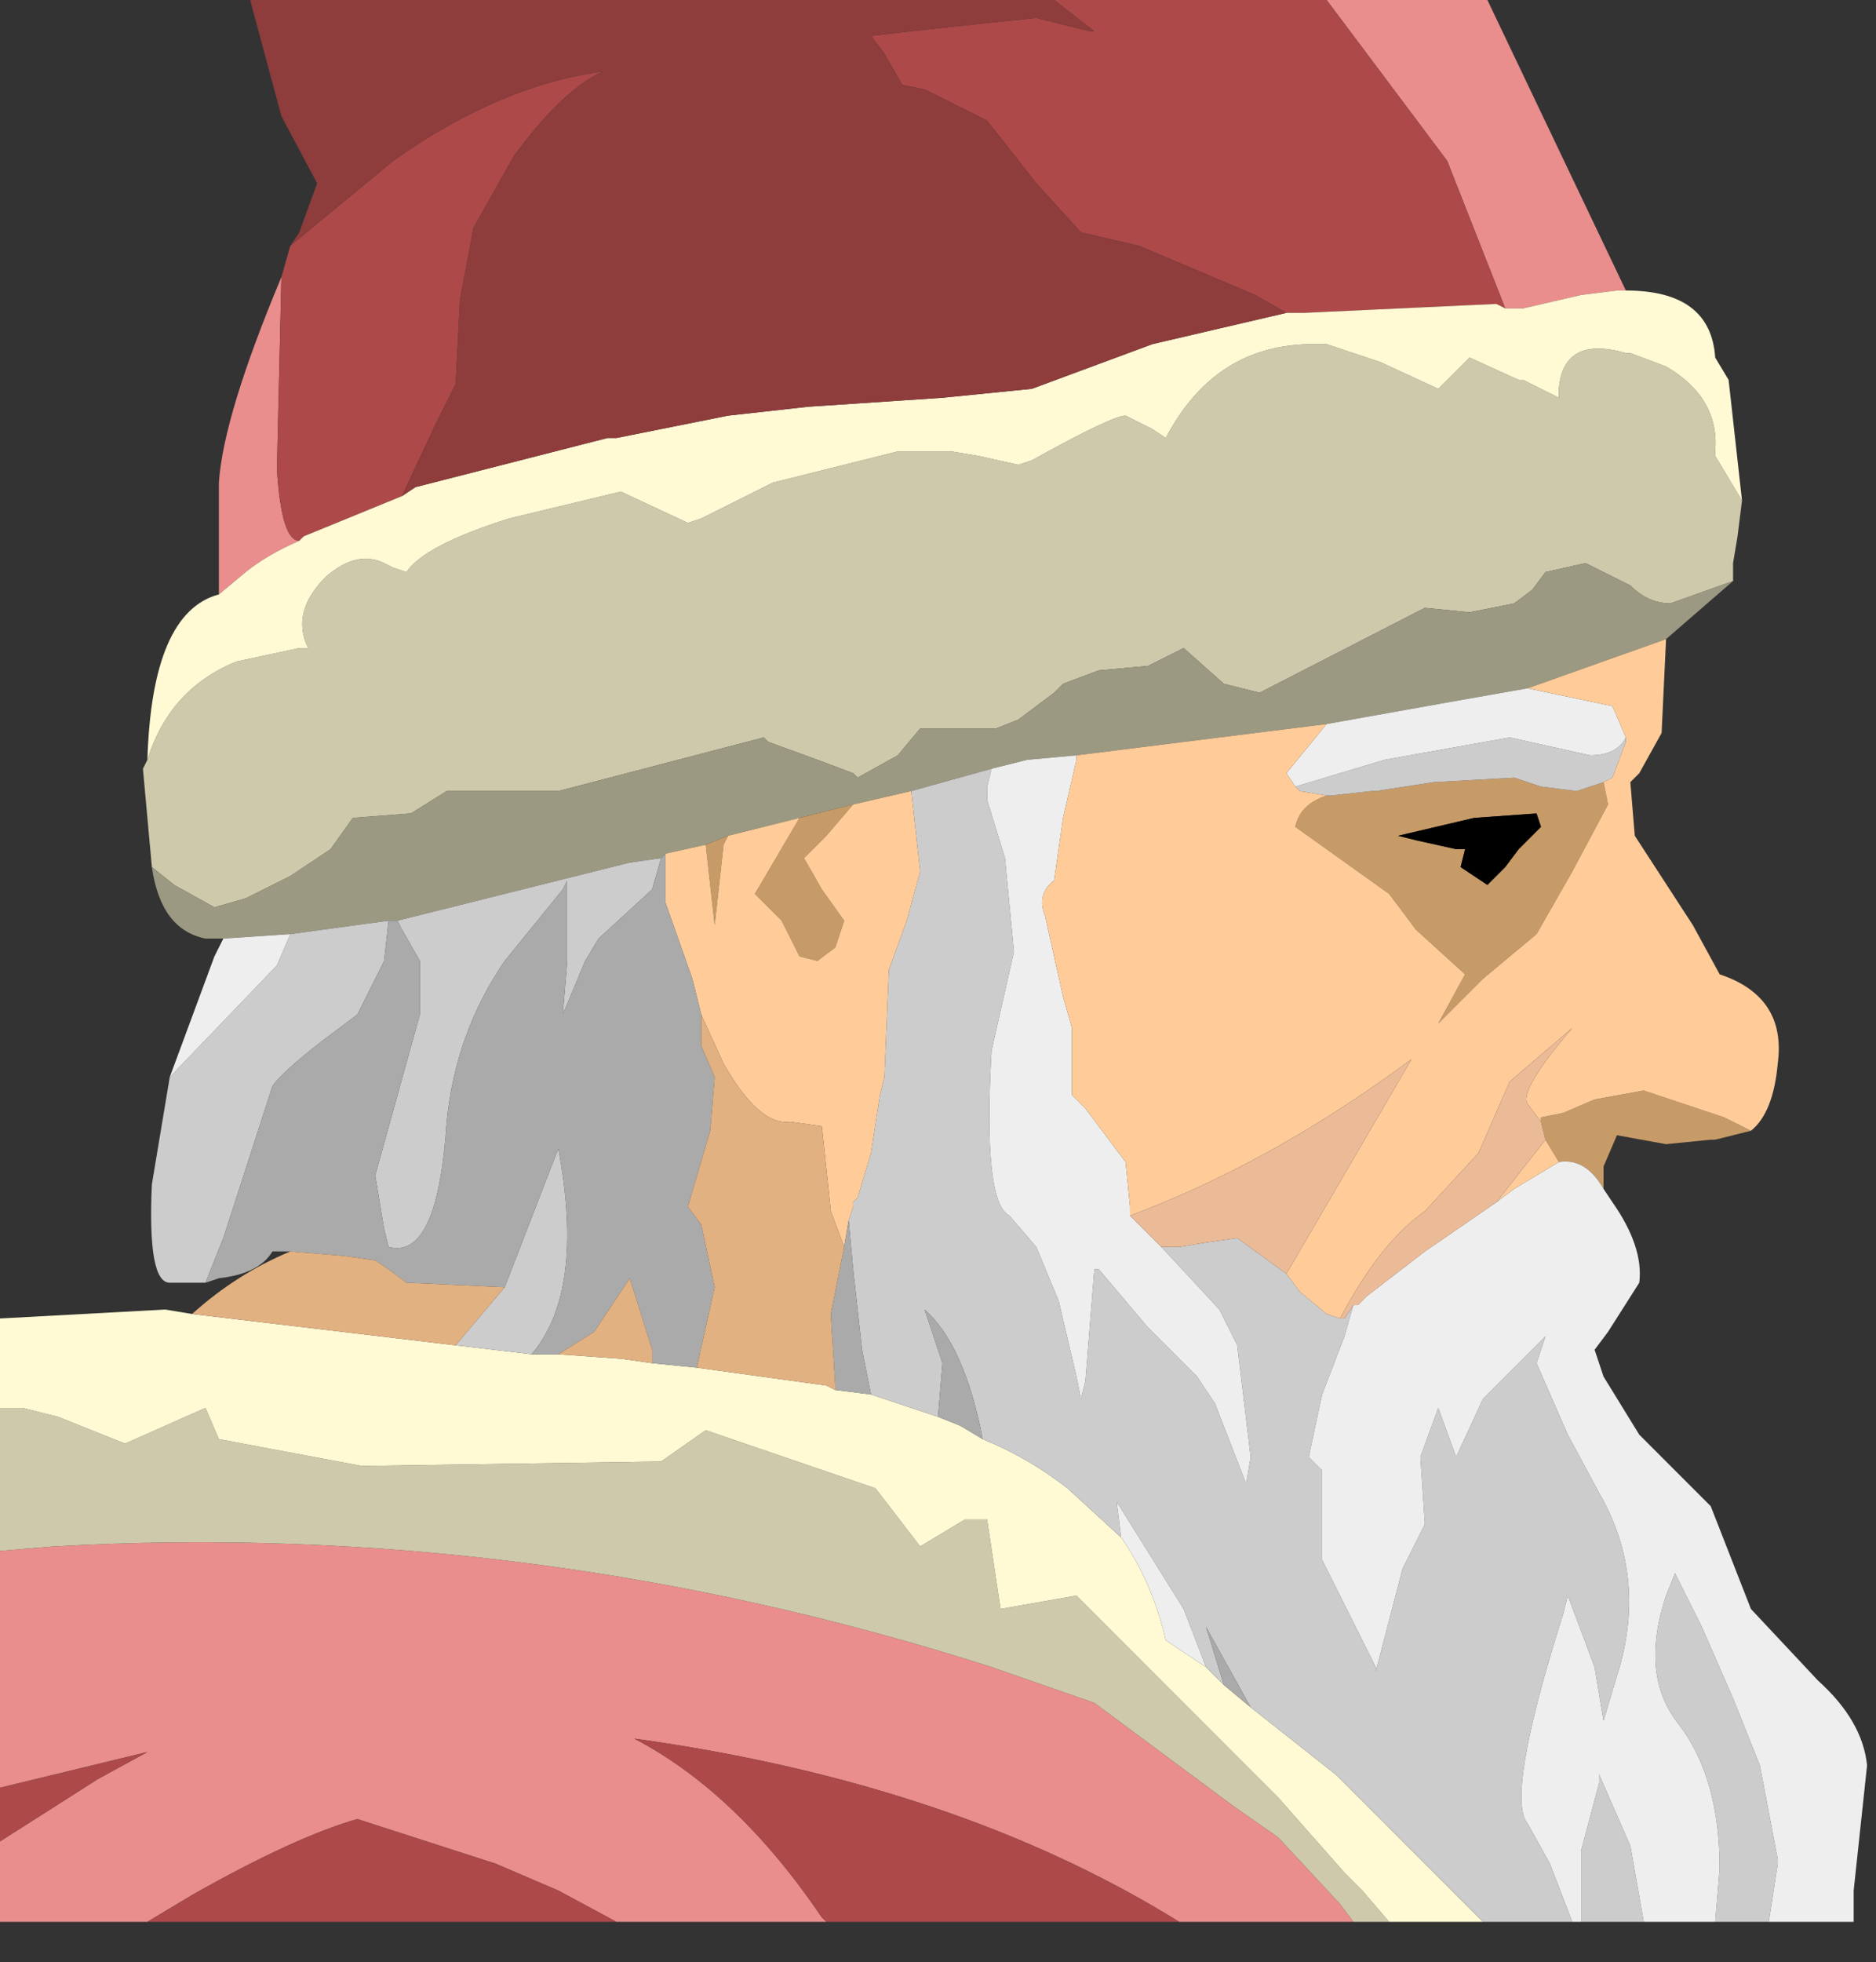 <?xml version="1.0" encoding="UTF-8" standalone="no"?>
<svg xmlns:ffdec="https://www.free-decompiler.com/flash" xmlns:xlink="http://www.w3.org/1999/xlink" ffdec:objectType="frame" height="21.95px" width="21.0px" xmlns="http://www.w3.org/2000/svg">
  <rect width="100%" height="100%" fill="#333333" stroke="none"/>
  <g transform="matrix(1.0, 0.0, 0.0, 1.0, -0.5, -0.5)">
    <use ffdec:characterId="2946" height="21.5" transform="matrix(1.0, 0.0, 0.0, 1.0, 0.5, 0.5)" width="20.9" xlink:href="#shape0"/>
  </g>
  <defs>
    <g id="shape0" transform="matrix(1.0, 0.0, 0.0, 1.0, -0.5, -0.5)">
      <path d="M17.35 3.95 L16.7 2.3 15.35 0.5 17.15 0.5 18.7 3.75 18.6 3.75 18.2 3.8 17.55 3.95 17.35 3.95 M3.85 6.55 Q3.5 6.7 3.25 6.9 L2.95 7.15 2.95 5.9 Q3.0 5.15 3.65 3.6 L3.6 5.75 Q3.65 6.55 3.85 6.55 M0.5 17.85 L1.1 17.8 Q6.45 17.5 11.6 19.15 L12.75 19.55 14.3 20.7 14.8 21.05 14.85 21.1 15.5 21.8 15.65 22.0 13.7 22.0 Q11.2 20.45 7.6 19.95 8.75 20.55 9.7 21.95 L9.75 22.0 7.4 22.0 6.75 21.65 6.05 21.35 4.5 20.85 Q3.8 21.05 2.65 21.7 L2.15 22.0 0.5 22.0 0.5 21.1 1.6 20.4 2.15 20.1 0.5 20.5 0.5 17.85" fill="#e98d8d" fill-rule="evenodd" stroke="none"/>
      <path d="M15.35 0.5 L16.7 2.3 17.35 3.95 17.25 3.9 15.1 4.0 14.9 4.0 14.55 3.8 13.25 3.25 12.6 3.1 12.1 2.55 11.55 1.85 10.85 1.5 10.6 1.45 10.4 1.1 10.25 0.9 11.15 0.8 12.1 0.7 12.7 0.85 12.75 0.85 12.3 0.5 15.35 0.5 M5.0 6.05 L3.9 6.5 3.85 6.55 Q3.65 6.55 3.6 5.75 L3.65 3.6 3.75 3.25 4.9 2.3 Q6.1 1.45 7.25 1.3 6.8 1.5 6.25 2.25 L5.8 3.05 5.65 3.85 5.6 4.8 5.35 5.3 5.0 6.05 M0.5 21.1 L0.5 20.5 2.15 20.1 1.6 20.4 0.5 21.1 M2.15 22.0 L2.65 21.7 Q3.8 21.05 4.5 20.85 L6.05 21.35 6.75 21.65 7.4 22.0 2.15 22.0 M9.75 22.0 L9.7 21.95 Q8.75 20.55 7.6 19.95 11.2 20.45 13.7 22.0 L9.75 22.0" fill="#ad4949" fill-rule="evenodd" stroke="none"/>
      <path d="M2.15 9.0 Q2.4 8.2 3.15 7.9 L3.85 7.75 3.95 7.75 Q3.75 7.35 4.15 6.95 4.5 6.65 4.8 6.8 L4.9 6.85 5.05 6.9 Q5.25 6.6 6.2 6.3 L7.45 6.0 8.2 6.35 8.35 6.3 9.05 5.95 9.15 5.9 10.55 5.55 11.15 5.55 11.45 5.6 11.9 5.7 12.05 5.65 Q12.95 5.15 13.1 5.15 L13.3 5.25 13.4 5.3 13.55 5.4 Q14.1 4.35 15.2 4.35 L15.35 4.35 15.95 4.55 16.6 4.85 16.95 4.5 17.5 4.75 17.55 4.75 17.95 4.95 17.95 4.85 Q18.0 4.25 18.7 4.45 L18.75 4.45 19.15 4.6 Q19.75 4.95 19.7 5.55 L19.7 5.6 20.0 6.1 19.95 6.5 19.9 6.8 19.9 7.0 19.2 7.25 Q18.95 7.25 18.75 7.05 L18.25 6.8 17.8 6.9 17.65 7.1 17.45 7.25 16.95 7.35 16.45 7.3 14.6 8.25 14.2 8.15 13.75 7.75 13.35 7.95 12.8 8.0 12.4 8.15 12.3 8.25 11.9 8.55 11.65 8.65 11.4 8.65 10.8 8.65 10.55 8.95 10.1 9.2 10.05 9.15 9.65 9.0 9.1 8.8 9.05 8.75 6.75 9.35 6.1 9.35 5.5 9.35 5.1 9.6 4.45 9.65 4.2 10.0 3.75 10.3 3.25 10.55 2.9 10.65 2.45 10.4 2.2 10.2 2.1 9.1 2.15 9.0 M0.5 16.25 L0.75 16.25 1.15 16.35 1.9 16.65 2.8 16.25 2.95 16.6 4.55 16.9 7.9 16.85 8.4 16.5 10.3 17.15 10.8 17.8 11.3 17.5 11.55 17.5 11.7 18.5 12.55 18.35 14.25 20.05 14.8 20.6 15.55 21.45 15.75 21.65 16.05 22.0 15.65 22.0 15.5 21.8 14.85 21.1 14.8 21.05 14.3 20.7 12.75 19.55 11.6 19.15 Q6.45 17.5 1.1 17.8 L0.5 17.85 0.5 16.25" fill="#cec9ab" fill-rule="evenodd" stroke="none"/>
      <path d="M17.35 3.95 L17.55 3.95 18.2 3.8 18.6 3.75 18.7 3.75 Q19.65 3.75 19.7 4.5 L19.85 4.75 20.0 6.1 19.7 5.6 19.7 5.55 Q19.75 4.95 19.15 4.6 L18.75 4.45 18.7 4.45 Q18.0 4.25 17.95 4.85 L17.95 4.95 17.55 4.75 17.5 4.75 16.95 4.5 16.6 4.85 15.95 4.55 15.35 4.35 15.2 4.35 Q14.1 4.35 13.55 5.4 L13.4 5.3 13.3 5.25 13.1 5.15 Q12.95 5.15 12.05 5.65 L11.9 5.7 11.45 5.6 11.15 5.55 10.55 5.55 9.15 5.9 9.05 5.95 8.35 6.3 8.2 6.35 7.45 6.0 6.2 6.3 Q5.25 6.6 5.05 6.9 L4.9 6.85 4.8 6.8 Q4.5 6.65 4.15 6.95 3.75 7.35 3.95 7.75 L3.85 7.75 3.15 7.9 Q2.4 8.2 2.15 9.0 2.2 7.35 2.95 7.15 L3.25 6.9 Q3.5 6.7 3.85 6.55 L3.9 6.5 5.0 6.05 5.15 5.95 7.3 5.4 7.4 5.4 8.65 5.15 9.55 5.05 11.05 4.95 12.05 4.85 13.4 4.35 14.9 4.0 15.1 4.0 17.25 3.9 17.35 3.95 M10.25 16.1 L11.0 16.35 11.25 16.45 11.5 16.6 Q12.0 16.8 12.45 17.15 L13.05 17.7 Q13.4 18.2 13.55 18.85 L14.0 19.15 14.2 19.35 14.5 19.6 15.45 20.35 17.1 22.0 16.05 22.0 15.75 21.65 15.55 21.45 14.8 20.6 14.25 20.05 12.55 18.35 11.7 18.5 11.55 17.5 11.3 17.5 10.8 17.8 10.3 17.15 8.4 16.5 7.9 16.85 4.55 16.9 2.95 16.6 2.8 16.25 1.9 16.65 1.15 16.35 0.75 16.25 0.5 16.25 0.5 15.25 2.35 15.15 2.65 15.2 5.6 15.55 6.45 15.65 6.75 15.65 7.45 15.7 7.8 15.75 8.3 15.8 9.75 16.0 9.85 16.05 10.25 16.1" fill="#fff9d4" fill-rule="evenodd" stroke="none"/>
      <path d="M2.2 10.2 L2.45 10.4 2.9 10.65 3.25 10.55 3.75 10.3 4.2 10.0 4.45 9.65 5.1 9.6 5.5 9.35 6.1 9.35 6.75 9.35 9.05 8.75 9.1 8.8 9.65 9.0 10.05 9.15 10.1 9.2 10.55 8.95 10.8 8.65 11.4 8.65 11.65 8.65 11.9 8.55 12.3 8.25 12.4 8.15 12.8 8.0 13.35 7.95 13.75 7.75 14.2 8.15 14.6 8.25 16.45 7.3 16.95 7.35 17.45 7.25 17.65 7.1 17.8 6.9 18.25 6.8 18.75 7.05 Q18.95 7.25 19.2 7.25 L19.9 7.0 19.15 7.65 17.6 8.2 16.75 8.35 15.35 8.6 12.55 8.95 12.0 9.0 11.6 9.1 10.7 9.35 10.05 9.5 9.45 9.65 8.65 9.85 8.4 9.95 7.95 10.05 7.9 10.1 7.55 10.15 4.95 10.8 4.85 10.8 3.75 10.95 3.0 11.0 2.8 11.0 Q2.3 10.9 2.2 10.2" fill="#9c9982" fill-rule="evenodd" stroke="none"/>
      <path d="M12.3 0.5 L12.75 0.85 12.7 0.85 12.1 0.7 11.15 0.8 10.25 0.9 10.4 1.1 10.6 1.45 10.85 1.5 11.55 1.85 12.1 2.55 12.6 3.1 13.25 3.25 14.55 3.8 14.9 4.0 13.4 4.35 12.05 4.85 11.05 4.95 9.55 5.05 8.65 5.15 7.4 5.4 7.3 5.4 5.15 5.95 5.0 6.05 5.35 5.3 5.6 4.8 5.65 3.85 5.8 3.05 6.25 2.25 Q6.8 1.5 7.25 1.3 6.1 1.45 4.9 2.3 L3.75 3.25 3.85 3.1 4.05 2.55 3.65 1.8 3.3 0.5 12.3 0.5" fill="#8e3c3c" fill-rule="evenodd" stroke="none"/>
      <path d="M18.45 13.8 Q18.25 13.45 17.95 13.5 L17.8 13.25 17.75 13.05 17.75 13.0 18.0 12.95 18.35 12.8 18.9 12.7 19.8 13.0 20.1 13.15 19.7 13.25 19.65 13.25 19.15 13.3 18.6 13.2 18.45 13.55 18.45 13.8 M10.05 9.5 L9.75 9.85 9.5 10.1 9.7 10.45 9.95 10.8 9.85 11.1 9.65 11.25 9.45 11.2 9.25 10.8 8.95 10.5 9.45 9.65 10.05 9.5 M8.65 9.85 L8.6 9.95 8.5 10.85 8.4 9.95 8.65 9.85 M18.45 9.25 L18.5 9.5 18.1 10.25 17.7 10.95 17.1 11.45 16.6 11.95 16.9 11.4 16.35 10.9 16.05 10.5 15.0 9.75 Q15.05 9.5 15.35 9.4 L15.4 9.4 15.85 9.35 15.9 9.35 16.55 9.25 17.45 9.2 17.75 9.3 18.15 9.35 18.45 9.25 M17.7 9.6 L17.0 9.65 16.15 9.85 16.35 9.9 16.8 10.0 16.9 10.0 16.85 10.2 17.15 10.4 17.35 10.2 17.5 10.0 17.6 9.9 17.75 9.75 17.7 9.6" fill="#c79b68" fill-rule="evenodd" stroke="none"/>
      <path d="M17.7 9.6 L17.75 9.75 17.6 9.9 17.5 10.0 17.35 10.2 17.15 10.4 16.85 10.2 16.9 10.0 16.8 10.0 16.35 9.9 16.15 9.85 17.0 9.65 17.7 9.6" fill="#000000" fill-rule="evenodd" stroke="none"/>
      <path d="M19.7 22.0 L19.75 21.4 Q19.75 20.4 19.3 19.8 18.85 19.25 19.15 18.35 L19.25 18.1 19.55 18.7 19.9 19.5 20.2 20.25 20.4 21.3 20.4 21.35 20.3 22.0 19.7 22.0 M15.65 15.1 L15.55 15.45 15.3 16.1 15.15 16.8 15.3 16.95 15.3 17.75 15.3 17.95 15.9 19.15 15.9 19.2 16.2 18.05 16.45 17.55 16.4 16.8 16.6 16.25 16.8 16.8 17.1 16.15 17.8 15.45 17.7 15.75 18.05 16.55 18.4 17.2 Q18.95 18.15 18.6 19.25 L18.45 19.75 18.35 19.15 18.05 18.35 18.0 18.55 Q17.35 20.6 17.6 20.9 L17.85 21.35 18.1 22.0 17.1 22.0 15.45 20.35 14.5 19.6 14.0 18.7 14.2 19.35 14.0 19.15 13.75 18.5 13.0 17.3 13.05 17.7 12.45 17.15 Q12.0 16.8 11.5 16.6 11.3 15.55 10.85 15.15 L11.05 15.75 11.0 16.35 10.25 16.1 10.15 15.6 10.05 14.7 10.0 14.15 10.05 14.0 10.05 13.95 10.1 13.9 10.25 13.4 10.35 12.75 10.4 12.55 10.45 11.35 10.65 10.8 10.8 10.25 10.7 9.35 11.6 9.1 11.55 9.3 11.55 9.45 11.75 10.1 11.85 11.15 11.6 12.25 Q11.5 13.95 11.8 14.1 L12.1 14.45 12.35 15.05 12.55 15.9 12.6 16.15 12.65 15.95 12.75 14.7 12.8 14.7 13.35 15.35 13.9 15.9 14.1 16.2 14.45 17.1 14.5 16.8 14.35 15.55 14.15 15.15 13.5 14.45 13.7 14.45 14.0 14.4 14.35 14.35 14.9 14.75 15.05 14.95 15.35 15.2 15.5 15.25 15.55 15.25 15.65 15.1 M18.2 22.0 L18.2 21.2 18.4 20.45 18.4 20.35 18.75 21.15 18.9 22.0 18.2 22.0 M15.35 9.4 L15.05 9.35 15.0 9.3 16.0 9.0 17.4 8.75 18.3 8.95 Q18.6 8.95 18.7 8.75 L18.7 8.8 18.55 9.2 18.45 9.25 18.15 9.35 17.75 9.3 17.45 9.2 16.55 9.25 15.9 9.35 15.85 9.35 15.4 9.4 15.35 9.4 M4.95 10.8 L7.55 10.15 7.9 10.1 7.8 10.45 7.2 11.0 7.05 11.25 6.8 11.85 6.85 11.25 6.85 10.35 6.8 10.45 6.15 11.25 Q5.6 12.05 5.5 13.05 5.4 14.6 4.85 14.45 L4.8 14.25 4.7 13.65 4.95 12.75 5.2 11.85 5.2 11.25 5.0 10.9 4.95 10.8 M3.75 10.95 L4.85 10.8 4.8 11.25 4.6 11.65 4.5 11.85 4.1 12.15 Q3.65 12.5 3.55 12.65 L3.0 14.35 2.8 14.85 2.4 14.85 Q2.15 14.85 2.2 13.75 L2.4 12.55 3.6 11.3 3.75 10.95 M6.15 14.9 L6.75 13.35 Q7.05 14.95 6.45 15.65 L5.6 15.55 6.15 14.9" fill="#cccccc" fill-rule="evenodd" stroke="none"/>
      <path d="M20.3 22.0 L20.4 21.35 20.4 21.3 20.2 20.25 19.9 19.5 19.55 18.7 19.25 18.1 19.15 18.35 Q18.85 19.25 19.3 19.8 19.75 20.4 19.75 21.4 L19.7 22.0 18.9 22.0 18.75 21.15 18.4 20.35 18.4 20.45 18.2 21.2 18.2 22.0 18.1 22.0 17.85 21.35 17.6 20.9 Q17.35 20.6 18.0 18.55 L18.05 18.35 18.35 19.15 18.45 19.75 18.6 19.25 Q18.95 18.15 18.4 17.2 L18.05 16.55 17.7 15.75 17.8 15.45 17.1 16.15 16.8 16.8 16.6 16.25 16.4 16.8 16.45 17.55 16.2 18.05 15.9 19.2 15.9 19.15 15.3 17.95 15.3 17.75 15.3 16.95 15.15 16.8 15.3 16.1 15.55 15.45 15.65 15.1 15.7 15.1 15.8 15.0 16.45 14.5 17.25 13.95 17.45 13.8 17.95 13.5 Q18.25 13.45 18.45 13.8 L18.55 13.95 Q18.9 14.45 18.85 14.85 L18.5 15.4 18.35 15.6 18.45 15.9 18.85 16.55 19.65 17.35 20.1 18.5 20.85 19.3 Q21.35 19.75 21.4 20.25 L21.25 21.65 21.25 22.0 20.3 22.0 M11.6 9.1 L12.0 9.0 12.55 8.95 12.55 9.0 12.4 9.65 12.3 10.35 Q12.1 10.5 12.2 10.75 L12.3 11.2 12.4 11.65 12.5 12.0 12.5 12.75 12.65 12.9 13.1 13.5 13.15 14.0 13.15 14.1 13.4 14.35 13.5 14.45 14.15 15.15 14.35 15.55 14.5 16.8 14.45 17.1 14.1 16.2 13.9 15.9 13.35 15.35 12.8 14.7 12.75 14.7 12.65 15.95 12.6 16.15 12.55 15.9 12.35 15.05 12.1 14.45 11.8 14.1 Q11.5 13.95 11.6 12.25 L11.85 11.15 11.75 10.1 11.55 9.45 11.55 9.3 11.6 9.1 M15.35 8.6 L16.75 8.35 17.6 8.2 18.55 8.4 18.7 8.75 Q18.6 8.95 18.3 8.95 L17.4 8.75 16.0 9.0 15.0 9.3 14.9 9.15 15.35 8.6 M13.05 17.7 L13.0 17.3 13.75 18.5 14.0 19.15 13.55 18.85 Q13.4 18.2 13.05 17.7 M3.0 11.0 L3.75 10.95 3.6 11.3 2.4 12.55 2.9 11.2 3.0 11.0" fill="#eeeeee" fill-rule="evenodd" stroke="none"/>
      <path d="M17.95 13.5 L17.45 13.8 17.25 13.95 17.8 13.25 17.95 13.5 M12.55 8.95 L15.35 8.6 14.9 9.15 15.0 9.3 15.05 9.35 15.35 9.4 Q15.05 9.5 15.0 9.75 L16.05 10.5 16.35 10.9 16.9 11.4 16.6 11.95 17.1 11.45 17.7 10.95 18.1 10.25 18.5 9.5 18.45 9.25 18.55 9.2 18.7 8.8 18.7 8.75 18.55 8.4 17.6 8.2 19.15 7.65 19.1 8.7 18.85 9.15 18.75 9.25 18.8 9.85 19.45 10.85 19.75 11.4 Q20.5 11.65 20.4 12.4 20.35 12.95 20.1 13.15 L19.8 13.0 18.9 12.7 18.35 12.8 18.0 12.95 17.75 13.0 17.75 13.05 17.6 12.85 Q17.5 12.7 18.1 12.0 L17.4 12.6 17.05 13.4 16.45 14.05 Q15.95 14.4 15.5 15.25 L15.35 15.2 15.05 14.95 14.9 14.75 16.3 12.35 Q14.75 13.5 13.15 14.1 L13.15 14.0 13.1 13.5 12.65 12.9 12.5 12.75 12.5 12.0 12.4 11.65 12.3 11.2 12.2 10.75 Q12.1 10.5 12.3 10.35 L12.4 9.65 12.55 9.0 12.55 8.95 M10.7 9.35 L10.8 10.25 10.65 10.8 10.45 11.35 10.4 12.55 10.35 12.75 10.25 13.4 10.1 13.9 10.05 13.95 10.05 14.0 10.0 14.15 9.95 14.45 9.8 14.05 9.7 13.1 9.35 13.05 Q9.0 13.1 8.6 12.4 L8.35 11.85 8.25 11.45 7.95 10.6 7.95 10.05 8.4 9.95 8.5 10.85 8.6 9.95 8.65 9.85 9.45 9.65 8.95 10.5 9.25 10.8 9.45 11.2 9.65 11.25 9.85 11.1 9.95 10.8 9.7 10.45 9.5 10.1 9.75 9.85 10.05 9.5 10.7 9.35" fill="#ffcc99" fill-rule="evenodd" stroke="none"/>
      <path d="M17.25 13.95 L16.45 14.5 15.8 15.0 15.7 15.1 15.65 15.1 15.55 15.25 15.5 15.25 Q15.95 14.4 16.45 14.05 L17.05 13.4 17.4 12.6 18.1 12.0 Q17.5 12.7 17.6 12.85 L17.75 13.05 17.8 13.25 17.25 13.95 M13.15 14.1 Q14.75 13.5 16.3 12.35 L14.9 14.75 14.35 14.35 14.0 14.4 13.7 14.45 13.5 14.45 13.4 14.35 13.15 14.1" fill="#ebbb98" fill-rule="evenodd" stroke="none"/>
      <path d="M7.95 10.05 L7.95 10.6 8.25 11.45 8.35 11.85 8.35 12.2 8.5 12.55 8.45 13.15 8.2 14.0 8.35 14.2 8.5 14.9 8.3 15.8 7.8 15.75 7.8 15.6 7.55 14.8 7.15 15.4 6.75 15.65 6.45 15.65 Q7.05 14.95 6.75 13.35 L6.15 14.9 5.05 14.85 4.85 14.7 4.7 14.6 4.35 14.55 3.75 14.5 3.55 14.5 Q3.4 14.75 2.95 14.8 L2.8 14.85 3.0 14.35 3.55 12.65 Q3.65 12.5 4.1 12.15 L4.5 11.85 4.6 11.65 4.8 11.25 4.85 10.8 4.95 10.8 5.0 10.9 5.2 11.25 5.2 11.85 4.95 12.75 4.7 13.65 4.8 14.25 4.85 14.45 Q5.4 14.6 5.5 13.05 5.6 12.05 6.15 11.25 L6.8 10.45 6.85 10.35 6.85 11.25 6.8 11.85 7.05 11.25 7.2 11.0 7.8 10.45 7.9 10.1 7.95 10.05 M9.95 14.45 L10.0 14.15 10.05 14.7 10.15 15.6 10.25 16.1 9.85 16.05 9.85 16.0 9.8 15.2 9.95 14.45 M11.0 16.35 L11.05 15.75 10.85 15.15 Q11.3 15.55 11.5 16.6 L11.25 16.45 11.0 16.35 M14.2 19.35 L14.0 18.7 14.5 19.6 14.2 19.35" fill="#aaaaaa" fill-rule="evenodd" stroke="none"/>
      <path d="M8.35 11.85 L8.6 12.4 Q9.0 13.1 9.35 13.05 L9.7 13.1 9.8 14.05 9.95 14.45 9.8 15.2 9.85 16.0 9.85 16.05 9.75 16.0 8.3 15.8 8.5 14.9 8.35 14.2 8.2 14.0 8.45 13.15 8.5 12.55 8.35 12.2 8.35 11.85 M3.75 14.5 L4.35 14.55 4.7 14.6 4.85 14.7 5.05 14.85 6.15 14.9 5.6 15.55 2.65 15.2 Q3.15 14.75 3.75 14.5 M6.75 15.65 L7.15 15.4 7.55 14.8 7.8 15.6 7.8 15.75 7.45 15.7 6.75 15.65" fill="#e2b181" fill-rule="evenodd" stroke="none"/>
    </g>
  </defs>
</svg>
